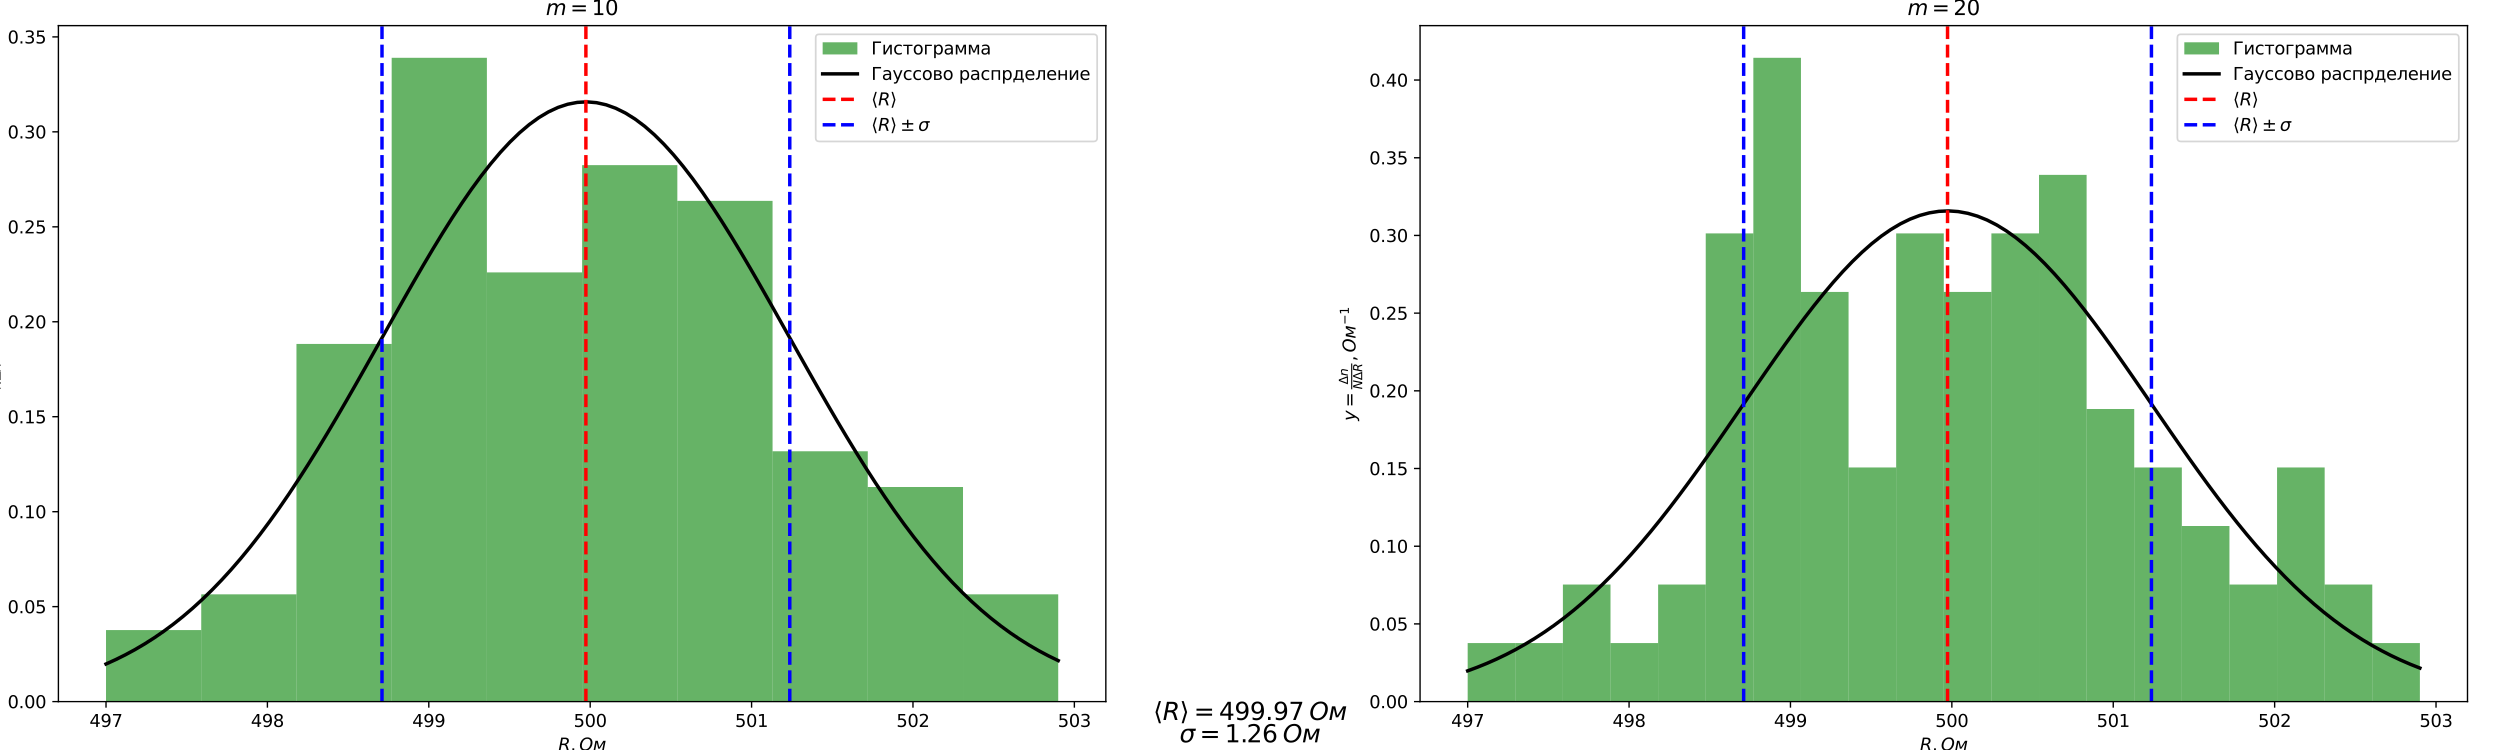 <?xml version="1.0" encoding="utf-8" standalone="no"?>
<!DOCTYPE svg PUBLIC "-//W3C//DTD SVG 1.1//EN"
  "http://www.w3.org/Graphics/SVG/1.1/DTD/svg11.dtd">
<svg xmlns:xlink="http://www.w3.org/1999/xlink" width="1440pt" height="432pt" viewBox="0 0 1440 432" xmlns="http://www.w3.org/2000/svg" version="1.1">
 <defs>
  <style type="text/css">*{stroke-linejoin: round; stroke-linecap: butt}</style>
 </defs>
 <g id="figure_1">
  <g id="patch_1">
   <path d="M 0 432 
L 1440 432 
L 1440 0 
L 0 0 
z
" style="fill: #ffffff"/>
  </g>
  <g id="axes_1">
   <g id="patch_2">
    <path d="M 33.64 404.12 
L 636.962 404.12 
L 636.962 14.76 
L 33.64 14.76 
z
" style="fill: #ffffff"/>
   </g>
   <g id="patch_3">
    <path d="M 61.064 404.12 
L 115.911 404.12 
L 115.911 362.918 
L 61.064 362.918 
z
" clip-path="url(#pcc751bb2bc)" style="fill: #008000; opacity: 0.6"/>
   </g>
   <g id="patch_4">
    <path d="M 115.911 404.12 
L 170.759 404.12 
L 170.759 342.317 
L 115.911 342.317 
z
" clip-path="url(#pcc751bb2bc)" style="fill: #008000; opacity: 0.6"/>
   </g>
   <g id="patch_5">
    <path d="M 170.759 404.12 
L 225.606 404.12 
L 225.606 198.109 
L 170.759 198.109 
z
" clip-path="url(#pcc751bb2bc)" style="fill: #008000; opacity: 0.6"/>
   </g>
   <g id="patch_6">
    <path d="M 225.606 404.12 
L 280.453 404.12 
L 280.453 33.301 
L 225.606 33.301 
z
" clip-path="url(#pcc751bb2bc)" style="fill: #008000; opacity: 0.6"/>
   </g>
   <g id="patch_7">
    <path d="M 280.453 404.12 
L 335.301 404.12 
L 335.301 156.907 
L 280.453 156.907 
z
" clip-path="url(#pcc751bb2bc)" style="fill: #008000; opacity: 0.6"/>
   </g>
   <g id="patch_8">
    <path d="M 335.301 404.12 
L 390.148 404.12 
L 390.148 95.104 
L 335.301 95.104 
z
" clip-path="url(#pcc751bb2bc)" style="fill: #008000; opacity: 0.6"/>
   </g>
   <g id="patch_9">
    <path d="M 390.148 404.12 
L 444.996 404.12 
L 444.996 115.705 
L 390.148 115.705 
z
" clip-path="url(#pcc751bb2bc)" style="fill: #008000; opacity: 0.6"/>
   </g>
   <g id="patch_10">
    <path d="M 444.996 404.12 
L 499.843 404.12 
L 499.843 259.913 
L 444.996 259.913 
z
" clip-path="url(#pcc751bb2bc)" style="fill: #008000; opacity: 0.6"/>
   </g>
   <g id="patch_11">
    <path d="M 499.843 404.12 
L 554.691 404.12 
L 554.691 280.514 
L 499.843 280.514 
z
" clip-path="url(#pcc751bb2bc)" style="fill: #008000; opacity: 0.6"/>
   </g>
   <g id="patch_12">
    <path d="M 554.691 404.12 
L 609.538 404.12 
L 609.538 342.317 
L 554.691 342.317 
z
" clip-path="url(#pcc751bb2bc)" style="fill: #008000; opacity: 0.6"/>
   </g>
   <g id="matplotlib.axis_1">
    <g id="xtick_1">
     <g id="line2d_1">
      <defs>
       <path id="m8250be8768" d="M 0 0 
L 0 3.5 
" style="stroke: #000000; stroke-width: 0.8"/>
      </defs>
      <g>
       <use xlink:href="#m8250be8768" x="61.064" y="404.12" style="stroke: #000000; stroke-width: 0.8"/>
      </g>
     </g>
     <g id="text_1">
      <!-- 497 -->
      <g transform="translate(51.52 418.718) scale(0.1 -0.1)">
       <defs>
        <path id="DejaVuSans-34" d="M 2419 4116 
L 825 1625 
L 2419 1625 
L 2419 4116 
z
M 2253 4666 
L 3047 4666 
L 3047 1625 
L 3713 1625 
L 3713 1100 
L 3047 1100 
L 3047 0 
L 2419 0 
L 2419 1100 
L 313 1100 
L 313 1709 
L 2253 4666 
z
" transform="scale(0.016)"/>
        <path id="DejaVuSans-39" d="M 703 97 
L 703 672 
Q 941 559 1184 500 
Q 1428 441 1663 441 
Q 2288 441 2617 861 
Q 2947 1281 2994 2138 
Q 2813 1869 2534 1725 
Q 2256 1581 1919 1581 
Q 1219 1581 811 2004 
Q 403 2428 403 3163 
Q 403 3881 828 4315 
Q 1253 4750 1959 4750 
Q 2769 4750 3195 4129 
Q 3622 3509 3622 2328 
Q 3622 1225 3098 567 
Q 2575 -91 1691 -91 
Q 1453 -91 1209 -44 
Q 966 3 703 97 
z
M 1959 2075 
Q 2384 2075 2632 2365 
Q 2881 2656 2881 3163 
Q 2881 3666 2632 3958 
Q 2384 4250 1959 4250 
Q 1534 4250 1286 3958 
Q 1038 3666 1038 3163 
Q 1038 2656 1286 2365 
Q 1534 2075 1959 2075 
z
" transform="scale(0.016)"/>
        <path id="DejaVuSans-37" d="M 525 4666 
L 3525 4666 
L 3525 4397 
L 1831 0 
L 1172 0 
L 2766 4134 
L 525 4134 
L 525 4666 
z
" transform="scale(0.016)"/>
       </defs>
       <use xlink:href="#DejaVuSans-34"/>
       <use xlink:href="#DejaVuSans-39" x="63.623"/>
       <use xlink:href="#DejaVuSans-37" x="127.246"/>
      </g>
     </g>
    </g>
    <g id="xtick_2">
     <g id="line2d_2">
      <g>
       <use xlink:href="#m8250be8768" x="154.025" y="404.12" style="stroke: #000000; stroke-width: 0.8"/>
      </g>
     </g>
     <g id="text_2">
      <!-- 498 -->
      <g transform="translate(144.482 418.718) scale(0.1 -0.1)">
       <defs>
        <path id="DejaVuSans-38" d="M 2034 2216 
Q 1584 2216 1326 1975 
Q 1069 1734 1069 1313 
Q 1069 891 1326 650 
Q 1584 409 2034 409 
Q 2484 409 2743 651 
Q 3003 894 3003 1313 
Q 3003 1734 2745 1975 
Q 2488 2216 2034 2216 
z
M 1403 2484 
Q 997 2584 770 2862 
Q 544 3141 544 3541 
Q 544 4100 942 4425 
Q 1341 4750 2034 4750 
Q 2731 4750 3128 4425 
Q 3525 4100 3525 3541 
Q 3525 3141 3298 2862 
Q 3072 2584 2669 2484 
Q 3125 2378 3379 2068 
Q 3634 1759 3634 1313 
Q 3634 634 3220 271 
Q 2806 -91 2034 -91 
Q 1263 -91 848 271 
Q 434 634 434 1313 
Q 434 1759 690 2068 
Q 947 2378 1403 2484 
z
M 1172 3481 
Q 1172 3119 1398 2916 
Q 1625 2713 2034 2713 
Q 2441 2713 2670 2916 
Q 2900 3119 2900 3481 
Q 2900 3844 2670 4047 
Q 2441 4250 2034 4250 
Q 1625 4250 1398 4047 
Q 1172 3844 1172 3481 
z
" transform="scale(0.016)"/>
       </defs>
       <use xlink:href="#DejaVuSans-34"/>
       <use xlink:href="#DejaVuSans-39" x="63.623"/>
       <use xlink:href="#DejaVuSans-38" x="127.246"/>
      </g>
     </g>
    </g>
    <g id="xtick_3">
     <g id="line2d_3">
      <g>
       <use xlink:href="#m8250be8768" x="246.987" y="404.12" style="stroke: #000000; stroke-width: 0.8"/>
      </g>
     </g>
     <g id="text_3">
      <!-- 499 -->
      <g transform="translate(237.443 418.718) scale(0.1 -0.1)">
       <use xlink:href="#DejaVuSans-34"/>
       <use xlink:href="#DejaVuSans-39" x="63.623"/>
       <use xlink:href="#DejaVuSans-39" x="127.246"/>
      </g>
     </g>
    </g>
    <g id="xtick_4">
     <g id="line2d_4">
      <g>
       <use xlink:href="#m8250be8768" x="339.949" y="404.12" style="stroke: #000000; stroke-width: 0.8"/>
      </g>
     </g>
     <g id="text_4">
      <!-- 500 -->
      <g transform="translate(330.405 418.718) scale(0.1 -0.1)">
       <defs>
        <path id="DejaVuSans-35" d="M 691 4666 
L 3169 4666 
L 3169 4134 
L 1269 4134 
L 1269 2991 
Q 1406 3038 1543 3061 
Q 1681 3084 1819 3084 
Q 2600 3084 3056 2656 
Q 3513 2228 3513 1497 
Q 3513 744 3044 326 
Q 2575 -91 1722 -91 
Q 1428 -91 1123 -41 
Q 819 9 494 109 
L 494 744 
Q 775 591 1075 516 
Q 1375 441 1709 441 
Q 2250 441 2565 725 
Q 2881 1009 2881 1497 
Q 2881 1984 2565 2268 
Q 2250 2553 1709 2553 
Q 1456 2553 1204 2497 
Q 953 2441 691 2322 
L 691 4666 
z
" transform="scale(0.016)"/>
        <path id="DejaVuSans-30" d="M 2034 4250 
Q 1547 4250 1301 3770 
Q 1056 3291 1056 2328 
Q 1056 1369 1301 889 
Q 1547 409 2034 409 
Q 2525 409 2770 889 
Q 3016 1369 3016 2328 
Q 3016 3291 2770 3770 
Q 2525 4250 2034 4250 
z
M 2034 4750 
Q 2819 4750 3233 4129 
Q 3647 3509 3647 2328 
Q 3647 1150 3233 529 
Q 2819 -91 2034 -91 
Q 1250 -91 836 529 
Q 422 1150 422 2328 
Q 422 3509 836 4129 
Q 1250 4750 2034 4750 
z
" transform="scale(0.016)"/>
       </defs>
       <use xlink:href="#DejaVuSans-35"/>
       <use xlink:href="#DejaVuSans-30" x="63.623"/>
       <use xlink:href="#DejaVuSans-30" x="127.246"/>
      </g>
     </g>
    </g>
    <g id="xtick_5">
     <g id="line2d_5">
      <g>
       <use xlink:href="#m8250be8768" x="432.911" y="404.12" style="stroke: #000000; stroke-width: 0.8"/>
      </g>
     </g>
     <g id="text_5">
      <!-- 501 -->
      <g transform="translate(423.367 418.718) scale(0.1 -0.1)">
       <defs>
        <path id="DejaVuSans-31" d="M 794 531 
L 1825 531 
L 1825 4091 
L 703 3866 
L 703 4441 
L 1819 4666 
L 2450 4666 
L 2450 531 
L 3481 531 
L 3481 0 
L 794 0 
L 794 531 
z
" transform="scale(0.016)"/>
       </defs>
       <use xlink:href="#DejaVuSans-35"/>
       <use xlink:href="#DejaVuSans-30" x="63.623"/>
       <use xlink:href="#DejaVuSans-31" x="127.246"/>
      </g>
     </g>
    </g>
    <g id="xtick_6">
     <g id="line2d_6">
      <g>
       <use xlink:href="#m8250be8768" x="525.872" y="404.12" style="stroke: #000000; stroke-width: 0.8"/>
      </g>
     </g>
     <g id="text_6">
      <!-- 502 -->
      <g transform="translate(516.329 418.718) scale(0.1 -0.1)">
       <defs>
        <path id="DejaVuSans-32" d="M 1228 531 
L 3431 531 
L 3431 0 
L 469 0 
L 469 531 
Q 828 903 1448 1529 
Q 2069 2156 2228 2338 
Q 2531 2678 2651 2914 
Q 2772 3150 2772 3378 
Q 2772 3750 2511 3984 
Q 2250 4219 1831 4219 
Q 1534 4219 1204 4116 
Q 875 4013 500 3803 
L 500 4441 
Q 881 4594 1212 4672 
Q 1544 4750 1819 4750 
Q 2544 4750 2975 4387 
Q 3406 4025 3406 3419 
Q 3406 3131 3298 2873 
Q 3191 2616 2906 2266 
Q 2828 2175 2409 1742 
Q 1991 1309 1228 531 
z
" transform="scale(0.016)"/>
       </defs>
       <use xlink:href="#DejaVuSans-35"/>
       <use xlink:href="#DejaVuSans-30" x="63.623"/>
       <use xlink:href="#DejaVuSans-32" x="127.246"/>
      </g>
     </g>
    </g>
    <g id="xtick_7">
     <g id="line2d_7">
      <g>
       <use xlink:href="#m8250be8768" x="618.834" y="404.12" style="stroke: #000000; stroke-width: 0.8"/>
      </g>
     </g>
     <g id="text_7">
      <!-- 503 -->
      <g transform="translate(609.29 418.718) scale(0.1 -0.1)">
       <defs>
        <path id="DejaVuSans-33" d="M 2597 2516 
Q 3050 2419 3304 2112 
Q 3559 1806 3559 1356 
Q 3559 666 3084 287 
Q 2609 -91 1734 -91 
Q 1441 -91 1130 -33 
Q 819 25 488 141 
L 488 750 
Q 750 597 1062 519 
Q 1375 441 1716 441 
Q 2309 441 2620 675 
Q 2931 909 2931 1356 
Q 2931 1769 2642 2001 
Q 2353 2234 1838 2234 
L 1294 2234 
L 1294 2753 
L 1863 2753 
Q 2328 2753 2575 2939 
Q 2822 3125 2822 3475 
Q 2822 3834 2567 4026 
Q 2313 4219 1838 4219 
Q 1578 4219 1281 4162 
Q 984 4106 628 3988 
L 628 4550 
Q 988 4650 1302 4700 
Q 1616 4750 1894 4750 
Q 2613 4750 3031 4423 
Q 3450 4097 3450 3541 
Q 3450 3153 3228 2886 
Q 3006 2619 2597 2516 
z
" transform="scale(0.016)"/>
       </defs>
       <use xlink:href="#DejaVuSans-35"/>
       <use xlink:href="#DejaVuSans-30" x="63.623"/>
       <use xlink:href="#DejaVuSans-33" x="127.246"/>
      </g>
     </g>
    </g>
    <g id="text_8">
     <!-- $R, Ом$ -->
     <g transform="translate(321.551 432.397) scale(0.1 -0.1)">
      <defs>
       <path id="DejaVuSans-Oblique-52" d="M 1613 4147 
L 1294 2491 
L 2106 2491 
Q 2584 2491 2879 2755 
Q 3175 3019 3175 3444 
Q 3175 3784 2976 3965 
Q 2778 4147 2406 4147 
L 1613 4147 
z
M 2772 2241 
Q 2972 2194 3105 2009 
Q 3238 1825 3413 1275 
L 3809 0 
L 3144 0 
L 2778 1197 
Q 2638 1659 2453 1815 
Q 2269 1972 1888 1972 
L 1191 1972 
L 806 0 
L 172 0 
L 1081 4666 
L 2503 4666 
Q 3150 4666 3495 4373 
Q 3841 4081 3841 3531 
Q 3841 3044 3547 2687 
Q 3253 2331 2772 2241 
z
" transform="scale(0.016)"/>
       <path id="DejaVuSans-2c" d="M 750 794 
L 1409 794 
L 1409 256 
L 897 -744 
L 494 -744 
L 750 256 
L 750 794 
z
" transform="scale(0.016)"/>
       <path id="DejaVuSans-Oblique-41e" d="M 2919 4238 
Q 2400 4238 2003 3986 
Q 1606 3734 1313 3219 
Q 1125 2891 1026 2522 
Q 928 2153 928 1778 
Q 928 1128 1239 775 
Q 1550 422 2119 422 
Q 2631 422 3032 676 
Q 3434 931 3719 1434 
Q 3909 1772 4009 2142 
Q 4109 2513 4109 2881 
Q 4109 3528 3796 3883 
Q 3484 4238 2919 4238 
z
M 2100 -91 
Q 1241 -91 748 418 
Q 256 928 256 1813 
Q 256 2319 448 2847 
Q 641 3375 978 3788 
Q 1375 4272 1862 4511 
Q 2350 4750 2938 4750 
Q 3794 4750 4287 4245 
Q 4781 3741 4781 2869 
Q 4781 2331 4593 1812 
Q 4406 1294 4056 872 
Q 3656 384 3173 146 
Q 2691 -91 2100 -91 
z
" transform="scale(0.016)"/>
       <path id="DejaVuSans-Oblique-43c" d="M 922 3500 
L 1763 3500 
L 2300 1156 
L 3753 3500 
L 4588 3500 
L 3906 0 
L 3328 0 
L 3903 2950 
L 2494 672 
L 1919 672 
L 1394 2950 
L 819 0 
L 241 0 
L 922 3500 
z
" transform="scale(0.016)"/>
      </defs>
      <use xlink:href="#DejaVuSans-Oblique-52" transform="translate(0 0.781)"/>
      <use xlink:href="#DejaVuSans-2c" transform="translate(69.482 0.781)"/>
      <use xlink:href="#DejaVuSans-Oblique-41e" transform="translate(120.752 0.781)"/>
      <use xlink:href="#DejaVuSans-Oblique-43c" transform="translate(199.463 0.781)"/>
     </g>
    </g>
   </g>
   <g id="matplotlib.axis_2">
    <g id="ytick_1">
     <g id="line2d_8">
      <defs>
       <path id="m1a06df2d59" d="M 0 0 
L -3.5 0 
" style="stroke: #000000; stroke-width: 0.8"/>
      </defs>
      <g>
       <use xlink:href="#m1a06df2d59" x="33.64" y="404.12" style="stroke: #000000; stroke-width: 0.8"/>
      </g>
     </g>
     <g id="text_9">
      <!-- 0.00 -->
      <g transform="translate(4.374 407.919) scale(0.1 -0.1)">
       <defs>
        <path id="DejaVuSans-2e" d="M 684 794 
L 1344 794 
L 1344 0 
L 684 0 
L 684 794 
z
" transform="scale(0.016)"/>
       </defs>
       <use xlink:href="#DejaVuSans-30"/>
       <use xlink:href="#DejaVuSans-2e" x="63.623"/>
       <use xlink:href="#DejaVuSans-30" x="95.41"/>
       <use xlink:href="#DejaVuSans-30" x="159.033"/>
      </g>
     </g>
    </g>
    <g id="ytick_2">
     <g id="line2d_9">
      <g>
       <use xlink:href="#m1a06df2d59" x="33.64" y="349.424" style="stroke: #000000; stroke-width: 0.8"/>
      </g>
     </g>
     <g id="text_10">
      <!-- 0.05 -->
      <g transform="translate(4.374 353.223) scale(0.1 -0.1)">
       <use xlink:href="#DejaVuSans-30"/>
       <use xlink:href="#DejaVuSans-2e" x="63.623"/>
       <use xlink:href="#DejaVuSans-30" x="95.41"/>
       <use xlink:href="#DejaVuSans-35" x="159.033"/>
      </g>
     </g>
    </g>
    <g id="ytick_3">
     <g id="line2d_10">
      <g>
       <use xlink:href="#m1a06df2d59" x="33.64" y="294.728" style="stroke: #000000; stroke-width: 0.8"/>
      </g>
     </g>
     <g id="text_11">
      <!-- 0.10 -->
      <g transform="translate(4.374 298.528) scale(0.1 -0.1)">
       <use xlink:href="#DejaVuSans-30"/>
       <use xlink:href="#DejaVuSans-2e" x="63.623"/>
       <use xlink:href="#DejaVuSans-31" x="95.41"/>
       <use xlink:href="#DejaVuSans-30" x="159.033"/>
      </g>
     </g>
    </g>
    <g id="ytick_4">
     <g id="line2d_11">
      <g>
       <use xlink:href="#m1a06df2d59" x="33.64" y="240.033" style="stroke: #000000; stroke-width: 0.8"/>
      </g>
     </g>
     <g id="text_12">
      <!-- 0.15 -->
      <g transform="translate(4.374 243.832) scale(0.1 -0.1)">
       <use xlink:href="#DejaVuSans-30"/>
       <use xlink:href="#DejaVuSans-2e" x="63.623"/>
       <use xlink:href="#DejaVuSans-31" x="95.41"/>
       <use xlink:href="#DejaVuSans-35" x="159.033"/>
      </g>
     </g>
    </g>
    <g id="ytick_5">
     <g id="line2d_12">
      <g>
       <use xlink:href="#m1a06df2d59" x="33.64" y="185.337" style="stroke: #000000; stroke-width: 0.8"/>
      </g>
     </g>
     <g id="text_13">
      <!-- 0.20 -->
      <g transform="translate(4.374 189.136) scale(0.1 -0.1)">
       <use xlink:href="#DejaVuSans-30"/>
       <use xlink:href="#DejaVuSans-2e" x="63.623"/>
       <use xlink:href="#DejaVuSans-32" x="95.41"/>
       <use xlink:href="#DejaVuSans-30" x="159.033"/>
      </g>
     </g>
    </g>
    <g id="ytick_6">
     <g id="line2d_13">
      <g>
       <use xlink:href="#m1a06df2d59" x="33.64" y="130.641" style="stroke: #000000; stroke-width: 0.8"/>
      </g>
     </g>
     <g id="text_14">
      <!-- 0.25 -->
      <g transform="translate(4.374 134.44) scale(0.1 -0.1)">
       <use xlink:href="#DejaVuSans-30"/>
       <use xlink:href="#DejaVuSans-2e" x="63.623"/>
       <use xlink:href="#DejaVuSans-32" x="95.41"/>
       <use xlink:href="#DejaVuSans-35" x="159.033"/>
      </g>
     </g>
    </g>
    <g id="ytick_7">
     <g id="line2d_14">
      <g>
       <use xlink:href="#m1a06df2d59" x="33.64" y="75.945" style="stroke: #000000; stroke-width: 0.8"/>
      </g>
     </g>
     <g id="text_15">
      <!-- 0.30 -->
      <g transform="translate(4.374 79.744) scale(0.1 -0.1)">
       <use xlink:href="#DejaVuSans-30"/>
       <use xlink:href="#DejaVuSans-2e" x="63.623"/>
       <use xlink:href="#DejaVuSans-33" x="95.41"/>
       <use xlink:href="#DejaVuSans-30" x="159.033"/>
      </g>
     </g>
    </g>
    <g id="ytick_8">
     <g id="line2d_15">
      <g>
       <use xlink:href="#m1a06df2d59" x="33.64" y="21.249" style="stroke: #000000; stroke-width: 0.8"/>
      </g>
     </g>
     <g id="text_16">
      <!-- 0.35 -->
      <g transform="translate(4.374 25.049) scale(0.1 -0.1)">
       <use xlink:href="#DejaVuSans-30"/>
       <use xlink:href="#DejaVuSans-2e" x="63.623"/>
       <use xlink:href="#DejaVuSans-33" x="95.41"/>
       <use xlink:href="#DejaVuSans-35" x="159.033"/>
      </g>
     </g>
    </g>
    <g id="text_17">
     <!-- $y = \frac{\Delta n}{N\Delta R}, Ом^{-1}$ -->
     <g transform="translate(-3.526 242.44) rotate(-90) scale(0.1 -0.1)">
      <defs>
       <path id="DejaVuSans-Oblique-79" d="M 1588 -325 
Q 1188 -997 936 -1164 
Q 684 -1331 294 -1331 
L -159 -1331 
L -63 -850 
L 269 -850 
Q 509 -850 678 -719 
Q 847 -588 1056 -206 
L 1234 128 
L 459 3500 
L 1069 3500 
L 1650 819 
L 3256 3500 
L 3859 3500 
L 1588 -325 
z
" transform="scale(0.016)"/>
       <path id="DejaVuSans-3d" d="M 678 2906 
L 4684 2906 
L 4684 2381 
L 678 2381 
L 678 2906 
z
M 678 1631 
L 4684 1631 
L 4684 1100 
L 678 1100 
L 678 1631 
z
" transform="scale(0.016)"/>
       <path id="DejaVuSans-394" d="M 2188 4044 
L 906 525 
L 3472 525 
L 2188 4044 
z
M 50 0 
L 1831 4666 
L 2547 4666 
L 4325 0 
L 50 0 
z
" transform="scale(0.016)"/>
       <path id="DejaVuSans-Oblique-6e" d="M 3566 2113 
L 3156 0 
L 2578 0 
L 2988 2091 
Q 3016 2238 3031 2350 
Q 3047 2463 3047 2528 
Q 3047 2791 2881 2937 
Q 2716 3084 2419 3084 
Q 1956 3084 1622 2776 
Q 1288 2469 1184 1941 
L 800 0 
L 225 0 
L 903 3500 
L 1478 3500 
L 1363 2950 
Q 1603 3253 1940 3418 
Q 2278 3584 2650 3584 
Q 3113 3584 3367 3334 
Q 3622 3084 3622 2631 
Q 3622 2519 3608 2391 
Q 3594 2263 3566 2113 
z
" transform="scale(0.016)"/>
       <path id="DejaVuSans-Oblique-4e" d="M 1081 4666 
L 1931 4666 
L 3219 666 
L 4000 4666 
L 4616 4666 
L 3706 0 
L 2853 0 
L 1569 4025 
L 788 0 
L 172 0 
L 1081 4666 
z
" transform="scale(0.016)"/>
       <path id="DejaVuSans-2212" d="M 678 2272 
L 4684 2272 
L 4684 1741 
L 678 1741 
L 678 2272 
z
" transform="scale(0.016)"/>
      </defs>
      <use xlink:href="#DejaVuSans-Oblique-79" transform="translate(0 0.169)"/>
      <use xlink:href="#DejaVuSans-3d" transform="translate(78.662 0.169)"/>
      <use xlink:href="#DejaVuSans-394" transform="translate(209.934 43.966) scale(0.7)"/>
      <use xlink:href="#DejaVuSans-Oblique-6e" transform="translate(257.819 43.966) scale(0.7)"/>
      <use xlink:href="#DejaVuSans-Oblique-4e" transform="translate(181.934 -38.319) scale(0.7)"/>
      <use xlink:href="#DejaVuSans-394" transform="translate(234.297 -38.319) scale(0.7)"/>
      <use xlink:href="#DejaVuSans-Oblique-52" transform="translate(282.183 -38.319) scale(0.7)"/>
      <use xlink:href="#DejaVuSans-2c" transform="translate(343.32 0.169)"/>
      <use xlink:href="#DejaVuSans-Oblique-41e" transform="translate(394.59 0.169)"/>
      <use xlink:href="#DejaVuSans-Oblique-43c" transform="translate(473.301 0.169)"/>
      <use xlink:href="#DejaVuSans-2212" transform="translate(553.206 38.45) scale(0.7)"/>
      <use xlink:href="#DejaVuSans-31" transform="translate(611.859 38.45) scale(0.7)"/>
      <path d="M 181.934 18.966 
L 181.934 25.216 
L 330.82 25.216 
L 330.82 18.966 
L 181.934 18.966 
z
"/>
     </g>
    </g>
   </g>
   <g id="line2d_16">
    <path d="M 61.064 382.467 
L 66.604 379.952 
L 72.144 377.204 
L 77.684 374.21 
L 83.224 370.957 
L 88.764 367.432 
L 94.305 363.622 
L 99.845 359.517 
L 105.385 355.104 
L 110.925 350.375 
L 116.465 345.32 
L 122.005 339.932 
L 127.545 334.207 
L 133.086 328.141 
L 138.626 321.731 
L 144.166 314.98 
L 149.706 307.89 
L 155.246 300.466 
L 160.786 292.719 
L 166.326 284.658 
L 171.867 276.299 
L 177.407 267.659 
L 182.947 258.758 
L 188.487 249.622 
L 194.027 240.276 
L 199.567 230.751 
L 205.107 221.08 
L 210.648 211.3 
L 216.188 201.448 
L 221.728 191.566 
L 227.268 181.698 
L 232.808 171.89 
L 238.348 162.188 
L 243.888 152.641 
L 249.429 143.298 
L 254.969 134.209 
L 260.509 125.425 
L 266.049 116.994 
L 271.589 108.966 
L 277.129 101.388 
L 282.669 94.305 
L 288.21 87.762 
L 293.75 81.799 
L 299.29 76.453 
L 304.83 71.759 
L 310.37 67.747 
L 315.91 64.444 
L 321.451 61.87 
L 326.991 60.044 
L 332.531 58.977 
L 338.071 58.676 
L 343.611 59.143 
L 349.151 60.376 
L 354.691 62.365 
L 360.232 65.099 
L 365.772 68.558 
L 371.312 72.72 
L 376.852 77.558 
L 382.392 83.041 
L 387.932 89.134 
L 393.472 95.798 
L 399.013 102.991 
L 404.553 110.671 
L 410.093 118.79 
L 415.633 127.302 
L 421.173 136.157 
L 426.713 145.305 
L 432.253 154.696 
L 437.794 164.281 
L 443.334 174.01 
L 448.874 183.836 
L 454.414 193.71 
L 459.954 203.589 
L 465.494 213.429 
L 471.034 223.189 
L 476.575 232.831 
L 482.115 242.32 
L 487.655 251.623 
L 493.195 260.71 
L 498.735 269.556 
L 504.275 278.137 
L 509.815 286.433 
L 515.356 294.427 
L 520.896 302.105 
L 526.436 309.457 
L 531.976 316.474 
L 537.516 323.151 
L 543.056 329.486 
L 548.596 335.478 
L 554.137 341.13 
L 559.677 346.444 
L 565.217 351.428 
L 570.757 356.088 
L 576.297 360.433 
L 581.837 364.474 
L 587.377 368.22 
L 592.918 371.685 
L 598.458 374.881 
L 603.998 377.82 
L 609.538 380.517 
" clip-path="url(#pcc751bb2bc)" style="fill: none; stroke: #000000; stroke-width: 2; stroke-linecap: square"/>
   </g>
   <g id="line2d_17">
    <path d="M 337.47 404.12 
L 337.47 14.76 
" clip-path="url(#pcc751bb2bc)" style="fill: none; stroke-dasharray: 7.4,3.2; stroke-dashoffset: 0; stroke: #ff0000; stroke-width: 2"/>
   </g>
   <g id="line2d_18">
    <path d="M 454.91 404.12 
L 454.91 14.76 
" clip-path="url(#pcc751bb2bc)" style="fill: none; stroke-dasharray: 7.4,3.2; stroke-dashoffset: 0; stroke: #0000ff; stroke-width: 2"/>
   </g>
   <g id="line2d_19">
    <path d="M 220.03 404.12 
L 220.03 14.76 
" clip-path="url(#pcc751bb2bc)" style="fill: none; stroke-dasharray: 7.4,3.2; stroke-dashoffset: 0; stroke: #0000ff; stroke-width: 2"/>
   </g>
   <g id="patch_13">
    <path d="M 33.64 404.12 
L 33.64 14.76 
" style="fill: none; stroke: #000000; stroke-width: 0.8; stroke-linejoin: miter; stroke-linecap: square"/>
   </g>
   <g id="patch_14">
    <path d="M 636.962 404.12 
L 636.962 14.76 
" style="fill: none; stroke: #000000; stroke-width: 0.8; stroke-linejoin: miter; stroke-linecap: square"/>
   </g>
   <g id="patch_15">
    <path d="M 33.64 404.12 
L 636.962 404.12 
" style="fill: none; stroke: #000000; stroke-width: 0.8; stroke-linejoin: miter; stroke-linecap: square"/>
   </g>
   <g id="patch_16">
    <path d="M 33.64 14.76 
L 636.962 14.76 
" style="fill: none; stroke: #000000; stroke-width: 0.8; stroke-linejoin: miter; stroke-linecap: square"/>
   </g>
   <g id="text_18">
    <!-- $m = 10$ -->
    <g transform="translate(314.421 8.76) scale(0.12 -0.12)">
     <defs>
      <path id="DejaVuSans-Oblique-6d" d="M 5747 2113 
L 5338 0 
L 4763 0 
L 5166 2094 
Q 5191 2228 5203 2325 
Q 5216 2422 5216 2491 
Q 5216 2772 5059 2928 
Q 4903 3084 4622 3084 
Q 4203 3084 3875 2770 
Q 3547 2456 3450 1953 
L 3066 0 
L 2491 0 
L 2900 2094 
Q 2925 2209 2937 2307 
Q 2950 2406 2950 2484 
Q 2950 2769 2794 2926 
Q 2638 3084 2363 3084 
Q 1938 3084 1609 2770 
Q 1281 2456 1184 1953 
L 800 0 
L 225 0 
L 909 3500 
L 1484 3500 
L 1375 2956 
Q 1609 3263 1923 3423 
Q 2238 3584 2597 3584 
Q 2978 3584 3223 3384 
Q 3469 3184 3519 2828 
Q 3781 3197 4126 3390 
Q 4472 3584 4856 3584 
Q 5306 3584 5551 3325 
Q 5797 3066 5797 2591 
Q 5797 2488 5784 2364 
Q 5772 2241 5747 2113 
z
" transform="scale(0.016)"/>
     </defs>
     <use xlink:href="#DejaVuSans-Oblique-6d" transform="translate(0 0.781)"/>
     <use xlink:href="#DejaVuSans-3d" transform="translate(116.895 0.781)"/>
     <use xlink:href="#DejaVuSans-31" transform="translate(220.166 0.781)"/>
     <use xlink:href="#DejaVuSans-30" transform="translate(283.789 0.781)"/>
    </g>
   </g>
   <g id="legend_1">
    <g id="patch_17">
     <path d="M 471.848 81.472 
L 629.962 81.472 
Q 631.962 81.472 631.962 79.472 
L 631.962 21.76 
Q 631.962 19.76 629.962 19.76 
L 471.848 19.76 
Q 469.848 19.76 469.848 21.76 
L 469.848 79.472 
Q 469.848 81.472 471.848 81.472 
z
" style="fill: #ffffff; opacity: 0.8; stroke: #cccccc; stroke-linejoin: miter"/>
    </g>
    <g id="patch_18">
     <path d="M 473.848 31.358 
L 493.848 31.358 
L 493.848 24.358 
L 473.848 24.358 
z
" style="fill: #008000; opacity: 0.6"/>
    </g>
    <g id="text_19">
     <!-- Гистограмма -->
     <g transform="translate(501.848 31.358) scale(0.1 -0.1)">
      <defs>
       <path id="DejaVuSans-413" d="M 628 0 
L 628 4666 
L 3531 4666 
L 3531 4134 
L 1259 4134 
L 1259 0 
L 628 0 
z
" transform="scale(0.016)"/>
       <path id="DejaVuSans-438" d="M 3578 3500 
L 3578 0 
L 3006 0 
L 3006 2809 
L 1319 0 
L 581 0 
L 581 3500 
L 1153 3500 
L 1153 697 
L 2838 3500 
L 3578 3500 
z
" transform="scale(0.016)"/>
       <path id="DejaVuSans-441" d="M 3122 3366 
L 3122 2828 
Q 2878 2963 2633 3030 
Q 2388 3097 2138 3097 
Q 1578 3097 1268 2742 
Q 959 2388 959 1747 
Q 959 1106 1268 751 
Q 1578 397 2138 397 
Q 2388 397 2633 464 
Q 2878 531 3122 666 
L 3122 134 
Q 2881 22 2623 -34 
Q 2366 -91 2075 -91 
Q 1284 -91 818 406 
Q 353 903 353 1747 
Q 353 2603 823 3093 
Q 1294 3584 2113 3584 
Q 2378 3584 2631 3529 
Q 2884 3475 3122 3366 
z
" transform="scale(0.016)"/>
       <path id="DejaVuSans-442" d="M 188 3500 
L 3541 3500 
L 3541 3041 
L 2147 3041 
L 2147 0 
L 1581 0 
L 1581 3041 
L 188 3041 
L 188 3500 
z
" transform="scale(0.016)"/>
       <path id="DejaVuSans-43e" d="M 1959 3097 
Q 1497 3097 1228 2736 
Q 959 2375 959 1747 
Q 959 1119 1226 758 
Q 1494 397 1959 397 
Q 2419 397 2687 759 
Q 2956 1122 2956 1747 
Q 2956 2369 2687 2733 
Q 2419 3097 1959 3097 
z
M 1959 3584 
Q 2709 3584 3137 3096 
Q 3566 2609 3566 1747 
Q 3566 888 3137 398 
Q 2709 -91 1959 -91 
Q 1206 -91 779 398 
Q 353 888 353 1747 
Q 353 2609 779 3096 
Q 1206 3584 1959 3584 
z
" transform="scale(0.016)"/>
       <path id="DejaVuSans-433" d="M 581 0 
L 581 3500 
L 3050 3500 
L 3050 3041 
L 1159 3041 
L 1159 0 
L 581 0 
z
" transform="scale(0.016)"/>
       <path id="DejaVuSans-440" d="M 1159 525 
L 1159 -1331 
L 581 -1331 
L 581 3500 
L 1159 3500 
L 1159 2969 
Q 1341 3281 1617 3432 
Q 1894 3584 2278 3584 
Q 2916 3584 3314 3078 
Q 3713 2572 3713 1747 
Q 3713 922 3314 415 
Q 2916 -91 2278 -91 
Q 1894 -91 1617 61 
Q 1341 213 1159 525 
z
M 3116 1747 
Q 3116 2381 2855 2742 
Q 2594 3103 2138 3103 
Q 1681 3103 1420 2742 
Q 1159 2381 1159 1747 
Q 1159 1113 1420 752 
Q 1681 391 2138 391 
Q 2594 391 2855 752 
Q 3116 1113 3116 1747 
z
" transform="scale(0.016)"/>
       <path id="DejaVuSans-430" d="M 2194 1759 
Q 1497 1759 1228 1600 
Q 959 1441 959 1056 
Q 959 750 1161 570 
Q 1363 391 1709 391 
Q 2188 391 2477 730 
Q 2766 1069 2766 1631 
L 2766 1759 
L 2194 1759 
z
M 3341 1997 
L 3341 0 
L 2766 0 
L 2766 531 
Q 2569 213 2275 61 
Q 1981 -91 1556 -91 
Q 1019 -91 701 211 
Q 384 513 384 1019 
Q 384 1609 779 1909 
Q 1175 2209 1959 2209 
L 2766 2209 
L 2766 2266 
Q 2766 2663 2505 2880 
Q 2244 3097 1772 3097 
Q 1472 3097 1187 3025 
Q 903 2953 641 2809 
L 641 3341 
Q 956 3463 1253 3523 
Q 1550 3584 1831 3584 
Q 2591 3584 2966 3190 
Q 3341 2797 3341 1997 
z
" transform="scale(0.016)"/>
       <path id="DejaVuSans-43c" d="M 581 3500 
L 1422 3500 
L 2416 1156 
L 3413 3500 
L 4247 3500 
L 4247 0 
L 3669 0 
L 3669 2950 
L 2703 672 
L 2128 672 
L 1159 2950 
L 1159 0 
L 581 0 
L 581 3500 
z
" transform="scale(0.016)"/>
      </defs>
      <use xlink:href="#DejaVuSans-413"/>
      <use xlink:href="#DejaVuSans-438" x="60.986"/>
      <use xlink:href="#DejaVuSans-441" x="125.977"/>
      <use xlink:href="#DejaVuSans-442" x="180.957"/>
      <use xlink:href="#DejaVuSans-43e" x="239.209"/>
      <use xlink:href="#DejaVuSans-433" x="300.391"/>
      <use xlink:href="#DejaVuSans-440" x="352.93"/>
      <use xlink:href="#DejaVuSans-430" x="416.406"/>
      <use xlink:href="#DejaVuSans-43c" x="477.686"/>
      <use xlink:href="#DejaVuSans-43c" x="553.125"/>
      <use xlink:href="#DejaVuSans-430" x="628.564"/>
     </g>
    </g>
    <g id="line2d_20">
     <path d="M 473.848 42.537 
L 483.848 42.537 
L 493.848 42.537 
" style="fill: none; stroke: #000000; stroke-width: 2; stroke-linecap: square"/>
    </g>
    <g id="text_20">
     <!-- Гауссово распрделение -->
     <g transform="translate(501.848 46.037) scale(0.1 -0.1)">
      <defs>
       <path id="DejaVuSans-443" d="M 2059 -325 
Q 1816 -950 1584 -1140 
Q 1353 -1331 966 -1331 
L 506 -1331 
L 506 -850 
L 844 -850 
Q 1081 -850 1212 -737 
Q 1344 -625 1503 -206 
L 1606 56 
L 191 3500 
L 800 3500 
L 1894 763 
L 2988 3500 
L 3597 3500 
L 2059 -325 
z
" transform="scale(0.016)"/>
       <path id="DejaVuSans-432" d="M 1156 1613 
L 1156 459 
L 1975 459 
Q 2369 459 2575 607 
Q 2781 756 2781 1038 
Q 2781 1319 2575 1466 
Q 2369 1613 1975 1613 
L 1156 1613 
z
M 1156 3041 
L 1156 2072 
L 1913 2072 
Q 2238 2072 2444 2201 
Q 2650 2331 2650 2563 
Q 2650 2794 2444 2917 
Q 2238 3041 1913 3041 
L 1156 3041 
z
M 581 3500 
L 1950 3500 
Q 2566 3500 2897 3275 
Q 3228 3050 3228 2634 
Q 3228 2313 3059 2123 
Q 2891 1934 2559 1888 
Q 2956 1813 3175 1575 
Q 3394 1338 3394 981 
Q 3394 513 3033 256 
Q 2672 0 2003 0 
L 581 0 
L 581 3500 
z
" transform="scale(0.016)"/>
       <path id="DejaVuSans-20" transform="scale(0.016)"/>
       <path id="DejaVuSans-43f" d="M 3603 3500 
L 3603 0 
L 3025 0 
L 3025 3041 
L 1159 3041 
L 1159 0 
L 581 0 
L 581 3500 
L 3603 3500 
z
" transform="scale(0.016)"/>
       <path id="DejaVuSans-434" d="M 1384 459 
L 3053 459 
L 3053 3041 
L 1844 3041 
L 1844 2603 
Q 1844 1316 1475 628 
L 1384 459 
z
M 550 459 
Q 834 584 959 850 
Q 1266 1509 1266 2838 
L 1266 3500 
L 3631 3500 
L 3631 459 
L 4091 459 
L 4091 -884 
L 3631 -884 
L 3631 0 
L 794 0 
L 794 -884 
L 334 -884 
L 334 459 
L 550 459 
z
" transform="scale(0.016)"/>
       <path id="DejaVuSans-435" d="M 3597 1894 
L 3597 1613 
L 953 1613 
Q 991 1019 1311 708 
Q 1631 397 2203 397 
Q 2534 397 2845 478 
Q 3156 559 3463 722 
L 3463 178 
Q 3153 47 2828 -22 
Q 2503 -91 2169 -91 
Q 1331 -91 842 396 
Q 353 884 353 1716 
Q 353 2575 817 3079 
Q 1281 3584 2069 3584 
Q 2775 3584 3186 3129 
Q 3597 2675 3597 1894 
z
M 3022 2063 
Q 3016 2534 2758 2815 
Q 2500 3097 2075 3097 
Q 1594 3097 1305 2825 
Q 1016 2553 972 2059 
L 3022 2063 
z
" transform="scale(0.016)"/>
       <path id="DejaVuSans-43b" d="M 238 0 
L 238 478 
Q 806 566 981 959 
Q 1194 1513 1194 2928 
L 1194 3500 
L 3559 3500 
L 3559 0 
L 2984 0 
L 2984 3041 
L 1769 3041 
L 1769 2694 
Q 1769 1344 1494 738 
Q 1200 91 238 0 
z
" transform="scale(0.016)"/>
       <path id="DejaVuSans-43d" d="M 581 3500 
L 1159 3500 
L 1159 2072 
L 3025 2072 
L 3025 3500 
L 3603 3500 
L 3603 0 
L 3025 0 
L 3025 1613 
L 1159 1613 
L 1159 0 
L 581 0 
L 581 3500 
z
" transform="scale(0.016)"/>
      </defs>
      <use xlink:href="#DejaVuSans-413"/>
      <use xlink:href="#DejaVuSans-430" x="60.986"/>
      <use xlink:href="#DejaVuSans-443" x="122.266"/>
      <use xlink:href="#DejaVuSans-441" x="181.445"/>
      <use xlink:href="#DejaVuSans-441" x="236.426"/>
      <use xlink:href="#DejaVuSans-43e" x="291.406"/>
      <use xlink:href="#DejaVuSans-432" x="352.588"/>
      <use xlink:href="#DejaVuSans-43e" x="411.523"/>
      <use xlink:href="#DejaVuSans-20" x="472.705"/>
      <use xlink:href="#DejaVuSans-440" x="504.492"/>
      <use xlink:href="#DejaVuSans-430" x="567.969"/>
      <use xlink:href="#DejaVuSans-441" x="629.248"/>
      <use xlink:href="#DejaVuSans-43f" x="684.229"/>
      <use xlink:href="#DejaVuSans-440" x="749.609"/>
      <use xlink:href="#DejaVuSans-434" x="813.086"/>
      <use xlink:href="#DejaVuSans-435" x="882.227"/>
      <use xlink:href="#DejaVuSans-43b" x="943.75"/>
      <use xlink:href="#DejaVuSans-435" x="1007.666"/>
      <use xlink:href="#DejaVuSans-43d" x="1069.189"/>
      <use xlink:href="#DejaVuSans-438" x="1134.57"/>
      <use xlink:href="#DejaVuSans-435" x="1199.561"/>
     </g>
    </g>
    <g id="line2d_21">
     <path d="M 473.848 57.215 
L 483.848 57.215 
L 493.848 57.215 
" style="fill: none; stroke-dasharray: 7.4,3.2; stroke-dashoffset: 0; stroke: #ff0000; stroke-width: 2"/>
    </g>
    <g id="text_21">
     <!-- $\langle R \rangle$ -->
     <g transform="translate(501.848 60.715) scale(0.1 -0.1)">
      <defs>
       <path id="DejaVuSans-27e8" d="M 572 2006 
L 1453 4856 
L 1984 4856 
L 1103 2006 
L 1984 -844 
L 1453 -844 
L 572 2006 
z
" transform="scale(0.016)"/>
       <path id="DejaVuSans-27e9" d="M 1925 2006 
L 1044 -844 
L 513 -844 
L 1394 2006 
L 513 4856 
L 1044 4856 
L 1925 2006 
z
" transform="scale(0.016)"/>
      </defs>
      <use xlink:href="#DejaVuSans-27e8" transform="translate(0 0.125)"/>
      <use xlink:href="#DejaVuSans-Oblique-52" transform="translate(39.014 0.125)"/>
      <use xlink:href="#DejaVuSans-27e9" transform="translate(108.496 0.125)"/>
     </g>
    </g>
    <g id="line2d_22">
     <path d="M 473.848 71.893 
L 483.848 71.893 
L 493.848 71.893 
" style="fill: none; stroke-dasharray: 7.4,3.2; stroke-dashoffset: 0; stroke: #0000ff; stroke-width: 2"/>
    </g>
    <g id="text_22">
     <!-- $\langle R \rangle \pm \sigma$ -->
     <g transform="translate(501.848 75.393) scale(0.1 -0.1)">
      <defs>
       <path id="DejaVuSans-b1" d="M 2944 4013 
L 2944 2803 
L 4684 2803 
L 4684 2272 
L 2944 2272 
L 2944 1063 
L 2419 1063 
L 2419 2272 
L 678 2272 
L 678 2803 
L 2419 2803 
L 2419 4013 
L 2944 4013 
z
M 678 531 
L 4684 531 
L 4684 0 
L 678 0 
L 678 531 
z
" transform="scale(0.016)"/>
       <path id="DejaVuSans-Oblique-3c3" d="M 2219 3044 
Q 1744 3044 1422 2700 
Q 1081 2341 969 1747 
Q 844 1119 1044 756 
Q 1241 397 1706 397 
Q 2166 397 2503 759 
Q 2844 1122 2966 1747 
Q 3075 2319 2881 2700 
Q 2700 3044 2219 3044 
z
M 2309 3503 
L 4219 3500 
L 4106 2925 
L 3463 2925 
Q 3706 2438 3575 1747 
Q 3406 888 2884 400 
Q 2359 -91 1609 -91 
Q 856 -91 525 400 
Q 194 888 363 1747 
Q 528 2609 1050 3097 
Q 1484 3503 2309 3503 
z
" transform="scale(0.016)"/>
      </defs>
      <use xlink:href="#DejaVuSans-27e8" transform="translate(0 0.125)"/>
      <use xlink:href="#DejaVuSans-Oblique-52" transform="translate(39.014 0.125)"/>
      <use xlink:href="#DejaVuSans-27e9" transform="translate(108.496 0.125)"/>
      <use xlink:href="#DejaVuSans-b1" transform="translate(166.992 0.125)"/>
      <use xlink:href="#DejaVuSans-Oblique-3c3" transform="translate(270.264 0.125)"/>
     </g>
    </g>
   </g>
  </g>
  <g id="axes_2">
   <g id="patch_19">
    <path d="M 817.958 404.12 
L 1421.28 404.12 
L 1421.28 14.76 
L 817.958 14.76 
z
" style="fill: #ffffff"/>
   </g>
   <g id="patch_20">
    <path d="M 845.382 404.12 
L 872.806 404.12 
L 872.806 370.409 
L 845.382 370.409 
z
" clip-path="url(#pc1b82097c5)" style="fill: #008000; opacity: 0.6"/>
   </g>
   <g id="patch_21">
    <path d="M 872.806 404.12 
L 900.229 404.12 
L 900.229 370.409 
L 872.806 370.409 
z
" clip-path="url(#pc1b82097c5)" style="fill: #008000; opacity: 0.6"/>
   </g>
   <g id="patch_22">
    <path d="M 900.229 404.12 
L 927.653 404.12 
L 927.653 336.698 
L 900.229 336.698 
z
" clip-path="url(#pc1b82097c5)" style="fill: #008000; opacity: 0.6"/>
   </g>
   <g id="patch_23">
    <path d="M 927.653 404.12 
L 955.077 404.12 
L 955.077 370.409 
L 927.653 370.409 
z
" clip-path="url(#pc1b82097c5)" style="fill: #008000; opacity: 0.6"/>
   </g>
   <g id="patch_24">
    <path d="M 955.077 404.12 
L 982.501 404.12 
L 982.501 336.698 
L 955.077 336.698 
z
" clip-path="url(#pc1b82097c5)" style="fill: #008000; opacity: 0.6"/>
   </g>
   <g id="patch_25">
    <path d="M 982.501 404.12 
L 1009.924 404.12 
L 1009.924 134.433 
L 982.501 134.433 
z
" clip-path="url(#pc1b82097c5)" style="fill: #008000; opacity: 0.6"/>
   </g>
   <g id="patch_26">
    <path d="M 1009.924 404.12 
L 1037.348 404.12 
L 1037.348 33.301 
L 1009.924 33.301 
z
" clip-path="url(#pc1b82097c5)" style="fill: #008000; opacity: 0.6"/>
   </g>
   <g id="patch_27">
    <path d="M 1037.348 404.12 
L 1064.772 404.12 
L 1064.772 168.144 
L 1037.348 168.144 
z
" clip-path="url(#pc1b82097c5)" style="fill: #008000; opacity: 0.6"/>
   </g>
   <g id="patch_28">
    <path d="M 1064.772 404.12 
L 1092.195 404.12 
L 1092.195 269.277 
L 1064.772 269.277 
z
" clip-path="url(#pc1b82097c5)" style="fill: #008000; opacity: 0.6"/>
   </g>
   <g id="patch_29">
    <path d="M 1092.195 404.12 
L 1119.619 404.12 
L 1119.619 134.433 
L 1092.195 134.433 
z
" clip-path="url(#pc1b82097c5)" style="fill: #008000; opacity: 0.6"/>
   </g>
   <g id="patch_30">
    <path d="M 1119.619 404.12 
L 1147.043 404.12 
L 1147.043 168.144 
L 1119.619 168.144 
z
" clip-path="url(#pc1b82097c5)" style="fill: #008000; opacity: 0.6"/>
   </g>
   <g id="patch_31">
    <path d="M 1147.043 404.12 
L 1174.467 404.12 
L 1174.467 134.433 
L 1147.043 134.433 
z
" clip-path="url(#pc1b82097c5)" style="fill: #008000; opacity: 0.6"/>
   </g>
   <g id="patch_32">
    <path d="M 1174.467 404.12 
L 1201.89 404.12 
L 1201.89 100.723 
L 1174.467 100.723 
z
" clip-path="url(#pc1b82097c5)" style="fill: #008000; opacity: 0.6"/>
   </g>
   <g id="patch_33">
    <path d="M 1201.89 404.12 
L 1229.314 404.12 
L 1229.314 235.566 
L 1201.89 235.566 
z
" clip-path="url(#pc1b82097c5)" style="fill: #008000; opacity: 0.6"/>
   </g>
   <g id="patch_34">
    <path d="M 1229.314 404.12 
L 1256.738 404.12 
L 1256.738 269.277 
L 1229.314 269.277 
z
" clip-path="url(#pc1b82097c5)" style="fill: #008000; opacity: 0.6"/>
   </g>
   <g id="patch_35">
    <path d="M 1256.738 404.12 
L 1284.161 404.12 
L 1284.161 302.988 
L 1256.738 302.988 
z
" clip-path="url(#pc1b82097c5)" style="fill: #008000; opacity: 0.6"/>
   </g>
   <g id="patch_36">
    <path d="M 1284.161 404.12 
L 1311.585 404.12 
L 1311.585 336.698 
L 1284.161 336.698 
z
" clip-path="url(#pc1b82097c5)" style="fill: #008000; opacity: 0.6"/>
   </g>
   <g id="patch_37">
    <path d="M 1311.585 404.12 
L 1339.009 404.12 
L 1339.009 269.277 
L 1311.585 269.277 
z
" clip-path="url(#pc1b82097c5)" style="fill: #008000; opacity: 0.6"/>
   </g>
   <g id="patch_38">
    <path d="M 1339.009 404.12 
L 1366.433 404.12 
L 1366.433 336.698 
L 1339.009 336.698 
z
" clip-path="url(#pc1b82097c5)" style="fill: #008000; opacity: 0.6"/>
   </g>
   <g id="patch_39">
    <path d="M 1366.433 404.12 
L 1393.856 404.12 
L 1393.856 370.409 
L 1366.433 370.409 
z
" clip-path="url(#pc1b82097c5)" style="fill: #008000; opacity: 0.6"/>
   </g>
   <g id="matplotlib.axis_3">
    <g id="xtick_8">
     <g id="line2d_23">
      <g>
       <use xlink:href="#m8250be8768" x="845.382" y="404.12" style="stroke: #000000; stroke-width: 0.8"/>
      </g>
     </g>
     <g id="text_23">
      <!-- 497 -->
      <g transform="translate(835.838 418.718) scale(0.1 -0.1)">
       <use xlink:href="#DejaVuSans-34"/>
       <use xlink:href="#DejaVuSans-39" x="63.623"/>
       <use xlink:href="#DejaVuSans-37" x="127.246"/>
      </g>
     </g>
    </g>
    <g id="xtick_9">
     <g id="line2d_24">
      <g>
       <use xlink:href="#m8250be8768" x="938.344" y="404.12" style="stroke: #000000; stroke-width: 0.8"/>
      </g>
     </g>
     <g id="text_24">
      <!-- 498 -->
      <g transform="translate(928.8 418.718) scale(0.1 -0.1)">
       <use xlink:href="#DejaVuSans-34"/>
       <use xlink:href="#DejaVuSans-39" x="63.623"/>
       <use xlink:href="#DejaVuSans-38" x="127.246"/>
      </g>
     </g>
    </g>
    <g id="xtick_10">
     <g id="line2d_25">
      <g>
       <use xlink:href="#m8250be8768" x="1031.305" y="404.12" style="stroke: #000000; stroke-width: 0.8"/>
      </g>
     </g>
     <g id="text_25">
      <!-- 499 -->
      <g transform="translate(1021.762 418.718) scale(0.1 -0.1)">
       <use xlink:href="#DejaVuSans-34"/>
       <use xlink:href="#DejaVuSans-39" x="63.623"/>
       <use xlink:href="#DejaVuSans-39" x="127.246"/>
      </g>
     </g>
    </g>
    <g id="xtick_11">
     <g id="line2d_26">
      <g>
       <use xlink:href="#m8250be8768" x="1124.267" y="404.12" style="stroke: #000000; stroke-width: 0.8"/>
      </g>
     </g>
     <g id="text_26">
      <!-- 500 -->
      <g transform="translate(1114.723 418.718) scale(0.1 -0.1)">
       <use xlink:href="#DejaVuSans-35"/>
       <use xlink:href="#DejaVuSans-30" x="63.623"/>
       <use xlink:href="#DejaVuSans-30" x="127.246"/>
      </g>
     </g>
    </g>
    <g id="xtick_12">
     <g id="line2d_27">
      <g>
       <use xlink:href="#m8250be8768" x="1217.229" y="404.12" style="stroke: #000000; stroke-width: 0.8"/>
      </g>
     </g>
     <g id="text_27">
      <!-- 501 -->
      <g transform="translate(1207.685 418.718) scale(0.1 -0.1)">
       <use xlink:href="#DejaVuSans-35"/>
       <use xlink:href="#DejaVuSans-30" x="63.623"/>
       <use xlink:href="#DejaVuSans-31" x="127.246"/>
      </g>
     </g>
    </g>
    <g id="xtick_13">
     <g id="line2d_28">
      <g>
       <use xlink:href="#m8250be8768" x="1310.191" y="404.12" style="stroke: #000000; stroke-width: 0.8"/>
      </g>
     </g>
     <g id="text_28">
      <!-- 502 -->
      <g transform="translate(1300.647 418.718) scale(0.1 -0.1)">
       <use xlink:href="#DejaVuSans-35"/>
       <use xlink:href="#DejaVuSans-30" x="63.623"/>
       <use xlink:href="#DejaVuSans-32" x="127.246"/>
      </g>
     </g>
    </g>
    <g id="xtick_14">
     <g id="line2d_29">
      <g>
       <use xlink:href="#m8250be8768" x="1403.152" y="404.12" style="stroke: #000000; stroke-width: 0.8"/>
      </g>
     </g>
     <g id="text_29">
      <!-- 503 -->
      <g transform="translate(1393.609 418.718) scale(0.1 -0.1)">
       <use xlink:href="#DejaVuSans-35"/>
       <use xlink:href="#DejaVuSans-30" x="63.623"/>
       <use xlink:href="#DejaVuSans-33" x="127.246"/>
      </g>
     </g>
    </g>
    <g id="text_30">
     <!-- $R, Ом$ -->
     <g transform="translate(1105.869 432.397) scale(0.1 -0.1)">
      <use xlink:href="#DejaVuSans-Oblique-52" transform="translate(0 0.781)"/>
      <use xlink:href="#DejaVuSans-2c" transform="translate(69.482 0.781)"/>
      <use xlink:href="#DejaVuSans-Oblique-41e" transform="translate(120.752 0.781)"/>
      <use xlink:href="#DejaVuSans-Oblique-43c" transform="translate(199.463 0.781)"/>
     </g>
    </g>
   </g>
   <g id="matplotlib.axis_4">
    <g id="ytick_9">
     <g id="line2d_30">
      <g>
       <use xlink:href="#m1a06df2d59" x="817.958" y="404.12" style="stroke: #000000; stroke-width: 0.8"/>
      </g>
     </g>
     <g id="text_31">
      <!-- 0.00 -->
      <g transform="translate(788.693 407.919) scale(0.1 -0.1)">
       <use xlink:href="#DejaVuSans-30"/>
       <use xlink:href="#DejaVuSans-2e" x="63.623"/>
       <use xlink:href="#DejaVuSans-30" x="95.41"/>
       <use xlink:href="#DejaVuSans-30" x="159.033"/>
      </g>
     </g>
    </g>
    <g id="ytick_10">
     <g id="line2d_31">
      <g>
       <use xlink:href="#m1a06df2d59" x="817.958" y="359.369" style="stroke: #000000; stroke-width: 0.8"/>
      </g>
     </g>
     <g id="text_32">
      <!-- 0.05 -->
      <g transform="translate(788.693 363.168) scale(0.1 -0.1)">
       <use xlink:href="#DejaVuSans-30"/>
       <use xlink:href="#DejaVuSans-2e" x="63.623"/>
       <use xlink:href="#DejaVuSans-30" x="95.41"/>
       <use xlink:href="#DejaVuSans-35" x="159.033"/>
      </g>
     </g>
    </g>
    <g id="ytick_11">
     <g id="line2d_32">
      <g>
       <use xlink:href="#m1a06df2d59" x="817.958" y="314.618" style="stroke: #000000; stroke-width: 0.8"/>
      </g>
     </g>
     <g id="text_33">
      <!-- 0.10 -->
      <g transform="translate(788.693 318.417) scale(0.1 -0.1)">
       <use xlink:href="#DejaVuSans-30"/>
       <use xlink:href="#DejaVuSans-2e" x="63.623"/>
       <use xlink:href="#DejaVuSans-31" x="95.41"/>
       <use xlink:href="#DejaVuSans-30" x="159.033"/>
      </g>
     </g>
    </g>
    <g id="ytick_12">
     <g id="line2d_33">
      <g>
       <use xlink:href="#m1a06df2d59" x="817.958" y="269.867" style="stroke: #000000; stroke-width: 0.8"/>
      </g>
     </g>
     <g id="text_34">
      <!-- 0.15 -->
      <g transform="translate(788.693 273.666) scale(0.1 -0.1)">
       <use xlink:href="#DejaVuSans-30"/>
       <use xlink:href="#DejaVuSans-2e" x="63.623"/>
       <use xlink:href="#DejaVuSans-31" x="95.41"/>
       <use xlink:href="#DejaVuSans-35" x="159.033"/>
      </g>
     </g>
    </g>
    <g id="ytick_13">
     <g id="line2d_34">
      <g>
       <use xlink:href="#m1a06df2d59" x="817.958" y="225.116" style="stroke: #000000; stroke-width: 0.8"/>
      </g>
     </g>
     <g id="text_35">
      <!-- 0.20 -->
      <g transform="translate(788.693 228.915) scale(0.1 -0.1)">
       <use xlink:href="#DejaVuSans-30"/>
       <use xlink:href="#DejaVuSans-2e" x="63.623"/>
       <use xlink:href="#DejaVuSans-32" x="95.41"/>
       <use xlink:href="#DejaVuSans-30" x="159.033"/>
      </g>
     </g>
    </g>
    <g id="ytick_14">
     <g id="line2d_35">
      <g>
       <use xlink:href="#m1a06df2d59" x="817.958" y="180.364" style="stroke: #000000; stroke-width: 0.8"/>
      </g>
     </g>
     <g id="text_36">
      <!-- 0.25 -->
      <g transform="translate(788.693 184.164) scale(0.1 -0.1)">
       <use xlink:href="#DejaVuSans-30"/>
       <use xlink:href="#DejaVuSans-2e" x="63.623"/>
       <use xlink:href="#DejaVuSans-32" x="95.41"/>
       <use xlink:href="#DejaVuSans-35" x="159.033"/>
      </g>
     </g>
    </g>
    <g id="ytick_15">
     <g id="line2d_36">
      <g>
       <use xlink:href="#m1a06df2d59" x="817.958" y="135.613" style="stroke: #000000; stroke-width: 0.8"/>
      </g>
     </g>
     <g id="text_37">
      <!-- 0.30 -->
      <g transform="translate(788.693 139.413) scale(0.1 -0.1)">
       <use xlink:href="#DejaVuSans-30"/>
       <use xlink:href="#DejaVuSans-2e" x="63.623"/>
       <use xlink:href="#DejaVuSans-33" x="95.41"/>
       <use xlink:href="#DejaVuSans-30" x="159.033"/>
      </g>
     </g>
    </g>
    <g id="ytick_16">
     <g id="line2d_37">
      <g>
       <use xlink:href="#m1a06df2d59" x="817.958" y="90.862" style="stroke: #000000; stroke-width: 0.8"/>
      </g>
     </g>
     <g id="text_38">
      <!-- 0.35 -->
      <g transform="translate(788.693 94.661) scale(0.1 -0.1)">
       <use xlink:href="#DejaVuSans-30"/>
       <use xlink:href="#DejaVuSans-2e" x="63.623"/>
       <use xlink:href="#DejaVuSans-33" x="95.41"/>
       <use xlink:href="#DejaVuSans-35" x="159.033"/>
      </g>
     </g>
    </g>
    <g id="ytick_17">
     <g id="line2d_38">
      <g>
       <use xlink:href="#m1a06df2d59" x="817.958" y="46.111" style="stroke: #000000; stroke-width: 0.8"/>
      </g>
     </g>
     <g id="text_39">
      <!-- 0.40 -->
      <g transform="translate(788.693 49.91) scale(0.1 -0.1)">
       <use xlink:href="#DejaVuSans-30"/>
       <use xlink:href="#DejaVuSans-2e" x="63.623"/>
       <use xlink:href="#DejaVuSans-34" x="95.41"/>
       <use xlink:href="#DejaVuSans-30" x="159.033"/>
      </g>
     </g>
    </g>
    <g id="text_40">
     <!-- $y = \frac{\Delta n}{N\Delta R}, Ом^{-1}$ -->
     <g transform="translate(780.793 242.44) rotate(-90) scale(0.1 -0.1)">
      <use xlink:href="#DejaVuSans-Oblique-79" transform="translate(0 0.169)"/>
      <use xlink:href="#DejaVuSans-3d" transform="translate(78.662 0.169)"/>
      <use xlink:href="#DejaVuSans-394" transform="translate(209.934 43.966) scale(0.7)"/>
      <use xlink:href="#DejaVuSans-Oblique-6e" transform="translate(257.819 43.966) scale(0.7)"/>
      <use xlink:href="#DejaVuSans-Oblique-4e" transform="translate(181.934 -38.319) scale(0.7)"/>
      <use xlink:href="#DejaVuSans-394" transform="translate(234.297 -38.319) scale(0.7)"/>
      <use xlink:href="#DejaVuSans-Oblique-52" transform="translate(282.183 -38.319) scale(0.7)"/>
      <use xlink:href="#DejaVuSans-2c" transform="translate(343.32 0.169)"/>
      <use xlink:href="#DejaVuSans-Oblique-41e" transform="translate(394.59 0.169)"/>
      <use xlink:href="#DejaVuSans-Oblique-43c" transform="translate(473.301 0.169)"/>
      <use xlink:href="#DejaVuSans-2212" transform="translate(553.206 38.45) scale(0.7)"/>
      <use xlink:href="#DejaVuSans-31" transform="translate(611.859 38.45) scale(0.7)"/>
      <path d="M 181.934 18.966 
L 181.934 25.216 
L 330.82 25.216 
L 330.82 18.966 
L 181.934 18.966 
z
"/>
     </g>
    </g>
   </g>
   <g id="line2d_39">
    <path d="M 845.382 386.404 
L 850.922 384.346 
L 856.462 382.098 
L 862.002 379.648 
L 867.543 376.987 
L 873.083 374.102 
L 878.623 370.986 
L 884.163 367.626 
L 889.703 364.016 
L 895.243 360.146 
L 900.783 356.011 
L 906.324 351.603 
L 911.864 346.919 
L 917.404 341.955 
L 922.944 336.711 
L 928.484 331.187 
L 934.024 325.386 
L 939.564 319.313 
L 945.105 312.973 
L 950.645 306.378 
L 956.185 299.539 
L 961.725 292.47 
L 967.265 285.188 
L 972.805 277.712 
L 978.345 270.066 
L 983.886 262.273 
L 989.426 254.36 
L 994.966 246.358 
L 1000.506 238.297 
L 1006.046 230.212 
L 1011.586 222.139 
L 1017.126 214.114 
L 1022.667 206.175 
L 1028.207 198.364 
L 1033.747 190.72 
L 1039.287 183.284 
L 1044.827 176.096 
L 1050.367 169.199 
L 1055.907 162.63 
L 1061.448 156.43 
L 1066.988 150.635 
L 1072.528 145.282 
L 1078.068 140.403 
L 1083.608 136.029 
L 1089.148 132.188 
L 1094.688 128.906 
L 1100.229 126.203 
L 1105.769 124.097 
L 1111.309 122.603 
L 1116.849 121.73 
L 1122.389 121.484 
L 1127.929 121.866 
L 1133.469 122.875 
L 1139.01 124.503 
L 1144.55 126.739 
L 1150.09 129.569 
L 1155.63 132.975 
L 1161.17 136.933 
L 1166.71 141.419 
L 1172.251 146.404 
L 1177.791 151.856 
L 1183.331 157.742 
L 1188.871 164.025 
L 1194.411 170.669 
L 1199.951 177.633 
L 1205.491 184.877 
L 1211.032 192.362 
L 1216.572 200.046 
L 1222.112 207.888 
L 1227.652 215.849 
L 1233.192 223.887 
L 1238.732 231.967 
L 1244.272 240.049 
L 1249.813 248.1 
L 1255.353 256.086 
L 1260.893 263.975 
L 1266.433 271.738 
L 1271.973 279.35 
L 1277.513 286.785 
L 1283.053 294.022 
L 1288.594 301.043 
L 1294.134 307.83 
L 1299.674 314.371 
L 1305.214 320.653 
L 1310.754 326.668 
L 1316.294 332.409 
L 1321.834 337.873 
L 1327.375 343.056 
L 1332.915 347.959 
L 1338.455 352.582 
L 1343.995 356.931 
L 1349.535 361.008 
L 1355.075 364.821 
L 1360.615 368.376 
L 1366.156 371.682 
L 1371.696 374.748 
L 1377.236 377.583 
L 1382.776 380.197 
L 1388.316 382.602 
L 1393.856 384.808 
" clip-path="url(#pc1b82097c5)" style="fill: none; stroke: #000000; stroke-width: 2; stroke-linecap: square"/>
   </g>
   <g id="line2d_40">
    <path d="M 1121.788 404.12 
L 1121.788 14.76 
" clip-path="url(#pc1b82097c5)" style="fill: none; stroke-dasharray: 7.4,3.2; stroke-dashoffset: 0; stroke: #ff0000; stroke-width: 2"/>
   </g>
   <g id="line2d_41">
    <path d="M 1239.228 404.12 
L 1239.228 14.76 
" clip-path="url(#pc1b82097c5)" style="fill: none; stroke-dasharray: 7.4,3.2; stroke-dashoffset: 0; stroke: #0000ff; stroke-width: 2"/>
   </g>
   <g id="line2d_42">
    <path d="M 1004.349 404.12 
L 1004.349 14.76 
" clip-path="url(#pc1b82097c5)" style="fill: none; stroke-dasharray: 7.4,3.2; stroke-dashoffset: 0; stroke: #0000ff; stroke-width: 2"/>
   </g>
   <g id="patch_40">
    <path d="M 817.958 404.12 
L 817.958 14.76 
" style="fill: none; stroke: #000000; stroke-width: 0.8; stroke-linejoin: miter; stroke-linecap: square"/>
   </g>
   <g id="patch_41">
    <path d="M 1421.28 404.12 
L 1421.28 14.76 
" style="fill: none; stroke: #000000; stroke-width: 0.8; stroke-linejoin: miter; stroke-linecap: square"/>
   </g>
   <g id="patch_42">
    <path d="M 817.958 404.12 
L 1421.28 404.12 
" style="fill: none; stroke: #000000; stroke-width: 0.8; stroke-linejoin: miter; stroke-linecap: square"/>
   </g>
   <g id="patch_43">
    <path d="M 817.958 14.76 
L 1421.28 14.76 
" style="fill: none; stroke: #000000; stroke-width: 0.8; stroke-linejoin: miter; stroke-linecap: square"/>
   </g>
   <g id="text_41">
    <!-- $m = 20$ -->
    <g transform="translate(1098.739 8.76) scale(0.12 -0.12)">
     <use xlink:href="#DejaVuSans-Oblique-6d" transform="translate(0 0.781)"/>
     <use xlink:href="#DejaVuSans-3d" transform="translate(116.895 0.781)"/>
     <use xlink:href="#DejaVuSans-32" transform="translate(220.166 0.781)"/>
     <use xlink:href="#DejaVuSans-30" transform="translate(283.789 0.781)"/>
    </g>
   </g>
   <g id="legend_2">
    <g id="patch_44">
     <path d="M 1256.166 81.472 
L 1414.28 81.472 
Q 1416.28 81.472 1416.28 79.472 
L 1416.28 21.76 
Q 1416.28 19.76 1414.28 19.76 
L 1256.166 19.76 
Q 1254.166 19.76 1254.166 21.76 
L 1254.166 79.472 
Q 1254.166 81.472 1256.166 81.472 
z
" style="fill: #ffffff; opacity: 0.8; stroke: #cccccc; stroke-linejoin: miter"/>
    </g>
    <g id="patch_45">
     <path d="M 1258.166 31.358 
L 1278.166 31.358 
L 1278.166 24.358 
L 1258.166 24.358 
z
" style="fill: #008000; opacity: 0.6"/>
    </g>
    <g id="text_42">
     <!-- Гистограмма -->
     <g transform="translate(1286.166 31.358) scale(0.1 -0.1)">
      <use xlink:href="#DejaVuSans-413"/>
      <use xlink:href="#DejaVuSans-438" x="60.986"/>
      <use xlink:href="#DejaVuSans-441" x="125.977"/>
      <use xlink:href="#DejaVuSans-442" x="180.957"/>
      <use xlink:href="#DejaVuSans-43e" x="239.209"/>
      <use xlink:href="#DejaVuSans-433" x="300.391"/>
      <use xlink:href="#DejaVuSans-440" x="352.93"/>
      <use xlink:href="#DejaVuSans-430" x="416.406"/>
      <use xlink:href="#DejaVuSans-43c" x="477.686"/>
      <use xlink:href="#DejaVuSans-43c" x="553.125"/>
      <use xlink:href="#DejaVuSans-430" x="628.564"/>
     </g>
    </g>
    <g id="line2d_43">
     <path d="M 1258.166 42.537 
L 1268.166 42.537 
L 1278.166 42.537 
" style="fill: none; stroke: #000000; stroke-width: 2; stroke-linecap: square"/>
    </g>
    <g id="text_43">
     <!-- Гауссово распрделение -->
     <g transform="translate(1286.166 46.037) scale(0.1 -0.1)">
      <use xlink:href="#DejaVuSans-413"/>
      <use xlink:href="#DejaVuSans-430" x="60.986"/>
      <use xlink:href="#DejaVuSans-443" x="122.266"/>
      <use xlink:href="#DejaVuSans-441" x="181.445"/>
      <use xlink:href="#DejaVuSans-441" x="236.426"/>
      <use xlink:href="#DejaVuSans-43e" x="291.406"/>
      <use xlink:href="#DejaVuSans-432" x="352.588"/>
      <use xlink:href="#DejaVuSans-43e" x="411.523"/>
      <use xlink:href="#DejaVuSans-20" x="472.705"/>
      <use xlink:href="#DejaVuSans-440" x="504.492"/>
      <use xlink:href="#DejaVuSans-430" x="567.969"/>
      <use xlink:href="#DejaVuSans-441" x="629.248"/>
      <use xlink:href="#DejaVuSans-43f" x="684.229"/>
      <use xlink:href="#DejaVuSans-440" x="749.609"/>
      <use xlink:href="#DejaVuSans-434" x="813.086"/>
      <use xlink:href="#DejaVuSans-435" x="882.227"/>
      <use xlink:href="#DejaVuSans-43b" x="943.75"/>
      <use xlink:href="#DejaVuSans-435" x="1007.666"/>
      <use xlink:href="#DejaVuSans-43d" x="1069.189"/>
      <use xlink:href="#DejaVuSans-438" x="1134.57"/>
      <use xlink:href="#DejaVuSans-435" x="1199.561"/>
     </g>
    </g>
    <g id="line2d_44">
     <path d="M 1258.166 57.215 
L 1268.166 57.215 
L 1278.166 57.215 
" style="fill: none; stroke-dasharray: 7.4,3.2; stroke-dashoffset: 0; stroke: #ff0000; stroke-width: 2"/>
    </g>
    <g id="text_44">
     <!-- $\langle R \rangle$ -->
     <g transform="translate(1286.166 60.715) scale(0.1 -0.1)">
      <use xlink:href="#DejaVuSans-27e8" transform="translate(0 0.125)"/>
      <use xlink:href="#DejaVuSans-Oblique-52" transform="translate(39.014 0.125)"/>
      <use xlink:href="#DejaVuSans-27e9" transform="translate(108.496 0.125)"/>
     </g>
    </g>
    <g id="line2d_45">
     <path d="M 1258.166 71.893 
L 1268.166 71.893 
L 1278.166 71.893 
" style="fill: none; stroke-dasharray: 7.4,3.2; stroke-dashoffset: 0; stroke: #0000ff; stroke-width: 2"/>
    </g>
    <g id="text_45">
     <!-- $\langle R \rangle \pm \sigma$ -->
     <g transform="translate(1286.166 75.393) scale(0.1 -0.1)">
      <use xlink:href="#DejaVuSans-27e8" transform="translate(0 0.125)"/>
      <use xlink:href="#DejaVuSans-Oblique-52" transform="translate(39.014 0.125)"/>
      <use xlink:href="#DejaVuSans-27e9" transform="translate(108.496 0.125)"/>
      <use xlink:href="#DejaVuSans-b1" transform="translate(166.992 0.125)"/>
      <use xlink:href="#DejaVuSans-Oblique-3c3" transform="translate(270.264 0.125)"/>
     </g>
    </g>
   </g>
  </g>
  <g id="text_46">
   <!-- $\langle R \rangle = 499.97\: Ом$ -->
   <g transform="translate(664.28 414.72) scale(0.14 -0.14)">
    <use xlink:href="#DejaVuSans-27e8" transform="translate(0 0.125)"/>
    <use xlink:href="#DejaVuSans-Oblique-52" transform="translate(39.014 0.125)"/>
    <use xlink:href="#DejaVuSans-27e9" transform="translate(108.496 0.125)"/>
    <use xlink:href="#DejaVuSans-3d" transform="translate(166.992 0.125)"/>
    <use xlink:href="#DejaVuSans-34" transform="translate(270.264 0.125)"/>
    <use xlink:href="#DejaVuSans-39" transform="translate(333.887 0.125)"/>
    <use xlink:href="#DejaVuSans-39" transform="translate(397.51 0.125)"/>
    <use xlink:href="#DejaVuSans-2e" transform="translate(461.133 0.125)"/>
    <use xlink:href="#DejaVuSans-39" transform="translate(492.92 0.125)"/>
    <use xlink:href="#DejaVuSans-37" transform="translate(556.543 0.125)"/>
    <use xlink:href="#DejaVuSans-Oblique-41e" transform="translate(641.813 0.125)"/>
    <use xlink:href="#DejaVuSans-Oblique-43c" transform="translate(720.524 0.125)"/>
   </g>
  </g>
  <g id="text_47">
   <!-- $\sigma = 1.26\: Ом$ -->
   <g transform="translate(679.4 427.68) scale(0.14 -0.14)">
    <defs>
     <path id="DejaVuSans-36" d="M 2113 2584 
Q 1688 2584 1439 2293 
Q 1191 2003 1191 1497 
Q 1191 994 1439 701 
Q 1688 409 2113 409 
Q 2538 409 2786 701 
Q 3034 994 3034 1497 
Q 3034 2003 2786 2293 
Q 2538 2584 2113 2584 
z
M 3366 4563 
L 3366 3988 
Q 3128 4100 2886 4159 
Q 2644 4219 2406 4219 
Q 1781 4219 1451 3797 
Q 1122 3375 1075 2522 
Q 1259 2794 1537 2939 
Q 1816 3084 2150 3084 
Q 2853 3084 3261 2657 
Q 3669 2231 3669 1497 
Q 3669 778 3244 343 
Q 2819 -91 2113 -91 
Q 1303 -91 875 529 
Q 447 1150 447 2328 
Q 447 3434 972 4092 
Q 1497 4750 2381 4750 
Q 2619 4750 2861 4703 
Q 3103 4656 3366 4563 
z
" transform="scale(0.016)"/>
    </defs>
    <use xlink:href="#DejaVuSans-Oblique-3c3" transform="translate(0 0.781)"/>
    <use xlink:href="#DejaVuSans-3d" transform="translate(82.861 0.781)"/>
    <use xlink:href="#DejaVuSans-31" transform="translate(186.133 0.781)"/>
    <use xlink:href="#DejaVuSans-2e" transform="translate(249.756 0.781)"/>
    <use xlink:href="#DejaVuSans-32" transform="translate(276.043 0.781)"/>
    <use xlink:href="#DejaVuSans-36" transform="translate(339.666 0.781)"/>
    <use xlink:href="#DejaVuSans-Oblique-41e" transform="translate(424.936 0.781)"/>
    <use xlink:href="#DejaVuSans-Oblique-43c" transform="translate(503.647 0.781)"/>
   </g>
  </g>
 </g>
 <defs>
  <clipPath id="pcc751bb2bc">
   <rect x="33.64" y="14.76" width="603.322" height="389.36"/>
  </clipPath>
  <clipPath id="pc1b82097c5">
   <rect x="817.958" y="14.76" width="603.322" height="389.36"/>
  </clipPath>
 </defs>
</svg>
